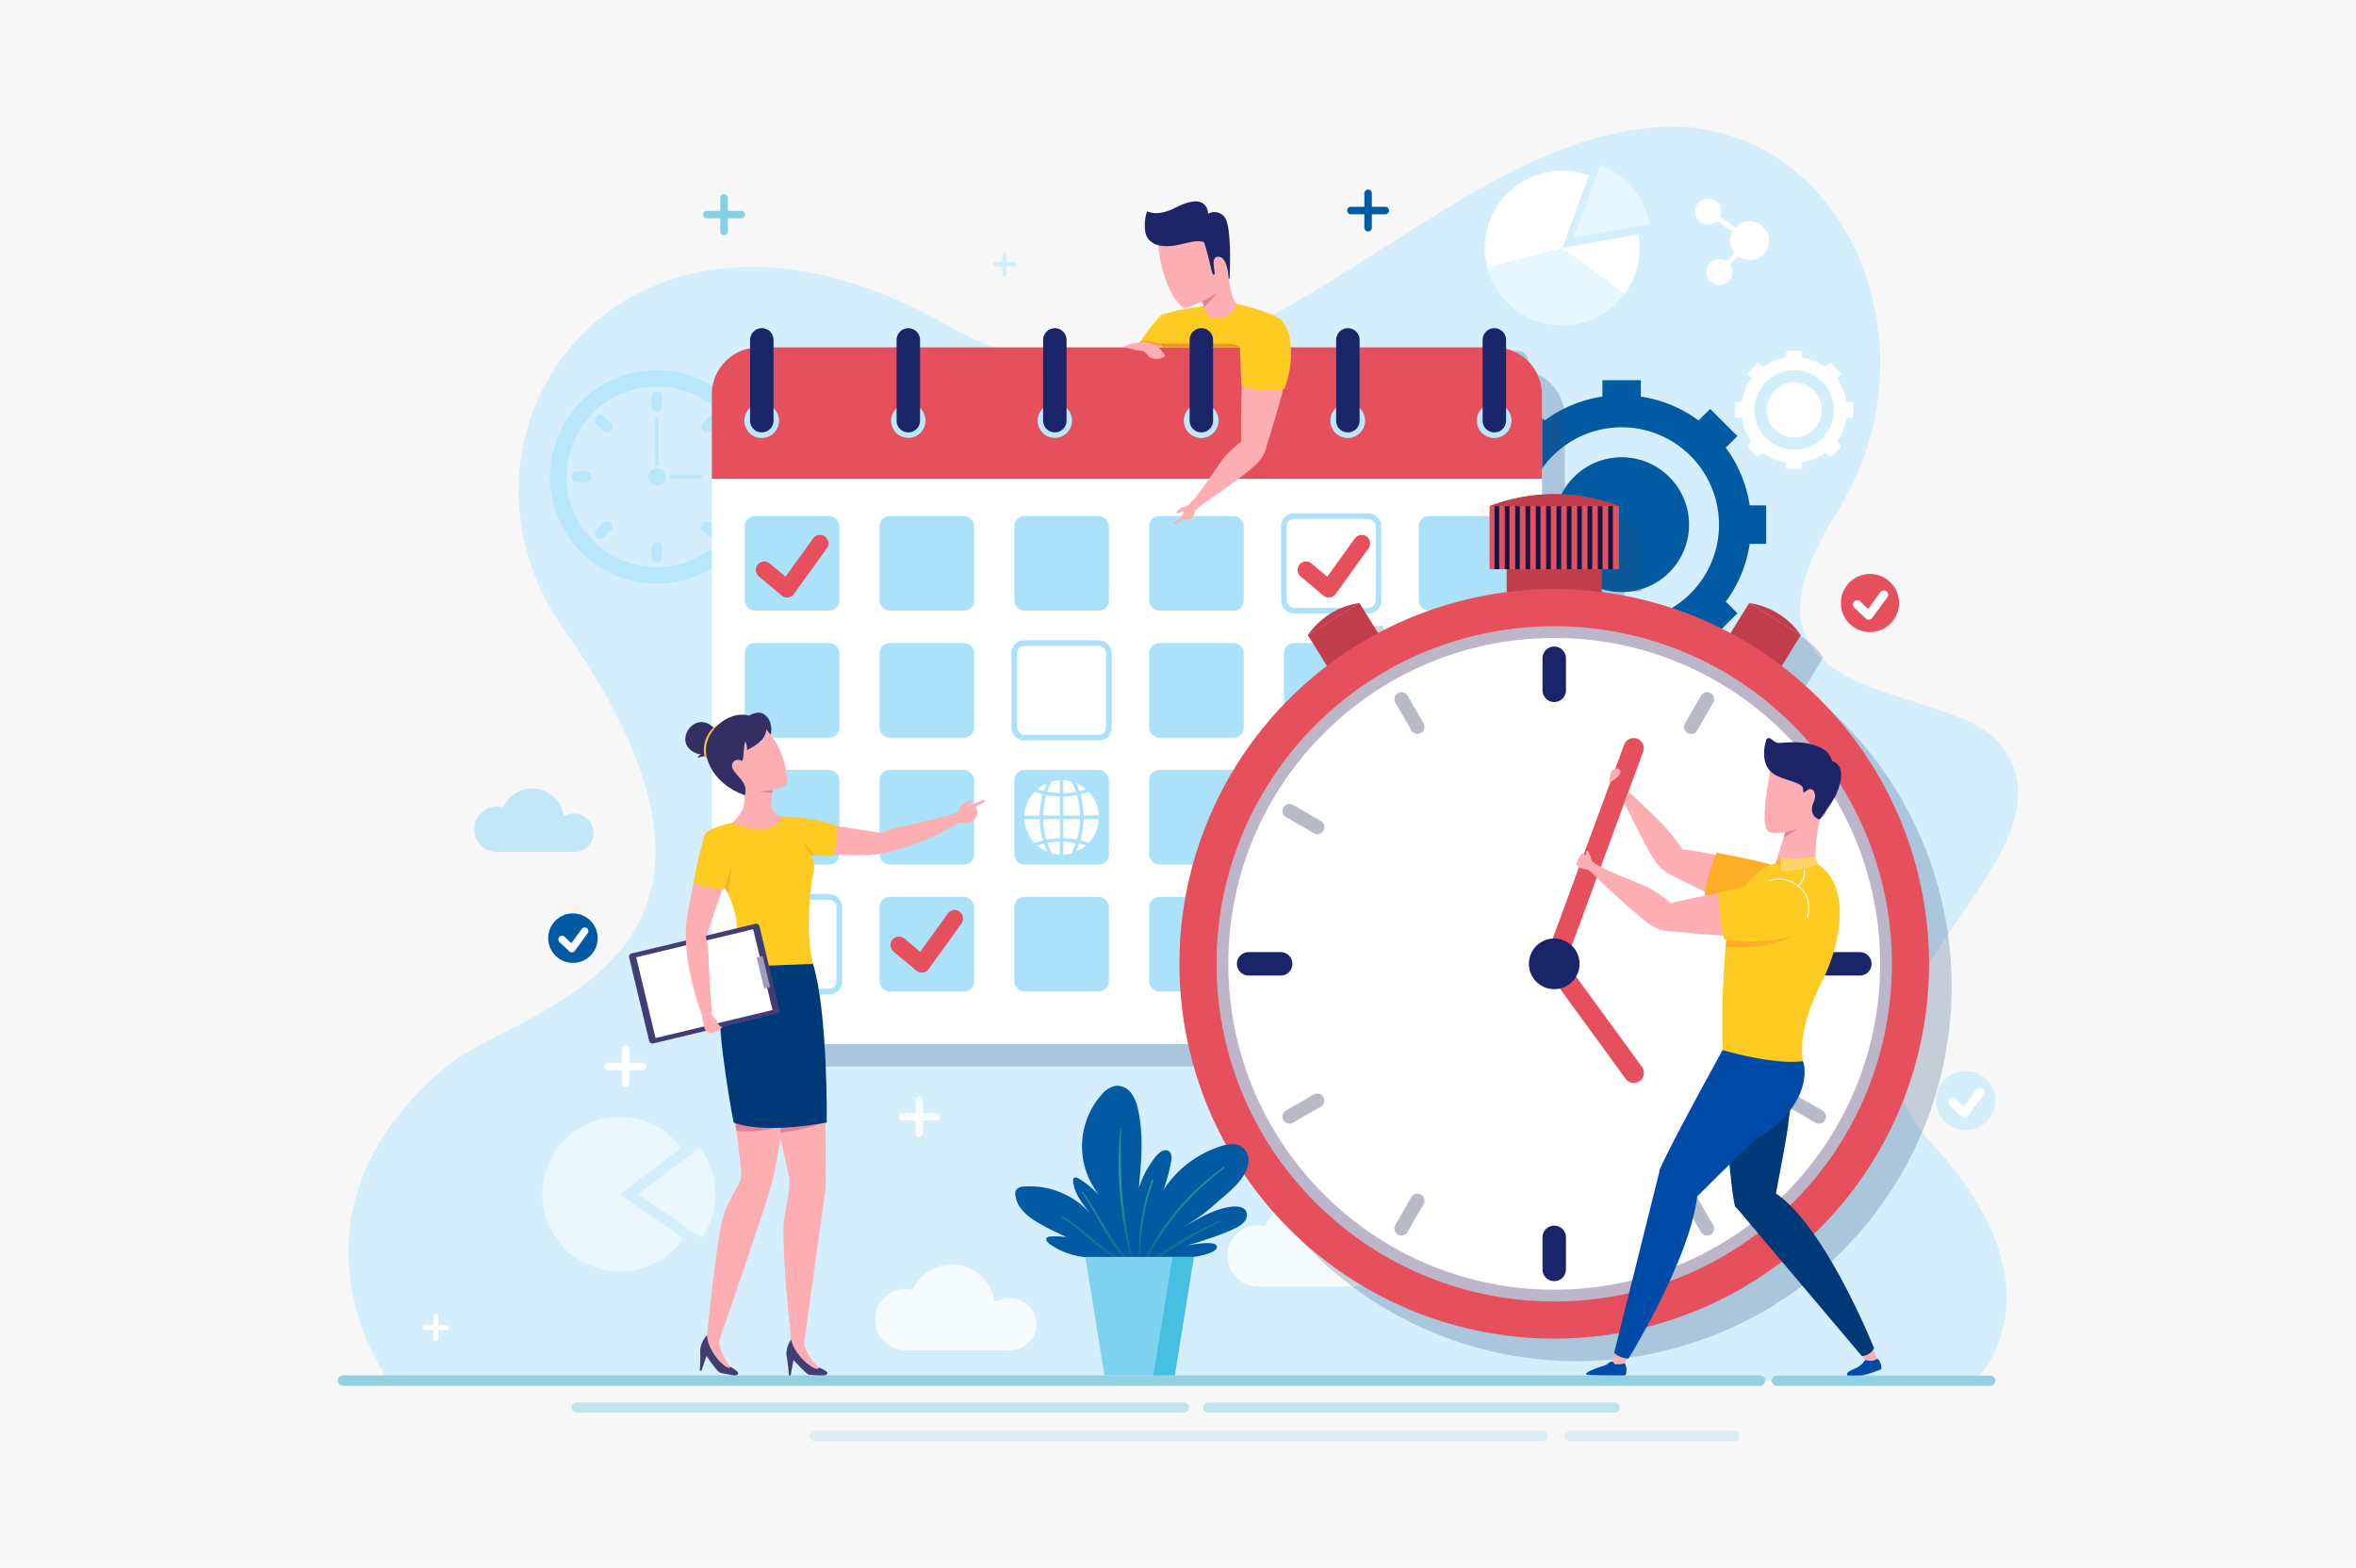 <svg xmlns="http://www.w3.org/2000/svg" xmlns:xlink="http://www.w3.org/1999/xlink" viewBox="0 0 544 362"><defs><linearGradient id="a" x1="262.39" y1="252.3" x2="262.39" y2="284.34" gradientTransform="translate(-8.84 18.57) rotate(-2.27)" gradientUnits="userSpaceOnUse"><stop offset="0.37" stop-color="#86cf94"/><stop offset="0.99" stop-color="#008166"/></linearGradient><linearGradient id="b" x1="266.58" y1="79.94" x2="268.37" y2="79.94" gradientUnits="userSpaceOnUse"><stop offset="0" stop-color="#f7941e"/><stop offset="1" stop-color="#f7941e" stop-opacity="0"/></linearGradient></defs><title>flexible-time-schedule</title><g style="isolation:isolate"><rect width="544" height="362" style="fill:#f7f7f7"/><path d="M89.72,318.87s-28-38,13.37-72.59C119.72,232.37,184.41,222.57,130,145,98,99.35,144.49,32.9,218.64,75.09c63.09,35.91,107-40.56,162.85-45.63C424,25.6,449.54,78,423.9,118.75c-28.76,45.71,26.08,38,38,53.17,21,26.64-47.13,58.27-15.88,92.11,31.83,34.47,10,54.84,10,54.84Z" style="fill:#bde7ff;opacity:0.6"/><path d="M406.37,320H79.17A1.17,1.17,0,0,1,78,318.78h0a1.17,1.17,0,0,1,1.17-1.17h327.2a1.17,1.17,0,0,1,1.17,1.17h0A1.17,1.17,0,0,1,406.37,320Z" style="fill:#91d1e2"/><path d="M459.54,320H410.28a1.17,1.17,0,0,1-1.17-1.17h0a1.17,1.17,0,0,1,1.17-1.17h49.26a1.17,1.17,0,0,1,1.17,1.17h0A1.17,1.17,0,0,1,459.54,320Z" style="fill:#91d1e2"/><path d="M273.38,326.18H133.1a1.17,1.17,0,0,1-1.17-1.17h0a1.17,1.17,0,0,1,1.17-1.17H273.38a1.17,1.17,0,0,1,1.17,1.17h0A1.17,1.17,0,0,1,273.38,326.18Z" style="fill:#91d1e2;opacity:0.5"/><path d="M372.8,326.18H279a1.17,1.17,0,0,1-1.17-1.17h0a1.18,1.18,0,0,1,1.17-1.17H372.8A1.17,1.17,0,0,1,374,325h0A1.17,1.17,0,0,1,372.8,326.18Z" style="fill:#91d1e2;opacity:0.5"/><path d="M356.22,332.74H188.09a1.17,1.17,0,0,1-1.17-1.17h0a1.17,1.17,0,0,1,1.17-1.17H356.22a1.18,1.18,0,0,1,1.17,1.17h0A1.17,1.17,0,0,1,356.22,332.74Z" style="fill:#91d1e2;opacity:0.25"/><path d="M400.55,332.74H362.42a1.17,1.17,0,0,1-1.17-1.17h0a1.18,1.18,0,0,1,1.17-1.17h38.13a1.18,1.18,0,0,1,1.17,1.17h0A1.17,1.17,0,0,1,400.55,332.74Z" style="fill:#91d1e2;opacity:0.25"/><path d="M407.81,125.6v-8.89H404a29.76,29.76,0,0,0-5.52-13.33l2.68-2.68-6.28-6.28-2.68,2.68a29.87,29.87,0,0,0-13.33-5.52V87.79H370v3.79a29.76,29.76,0,0,0-13.33,5.52L354,94.42l-6.28,6.28,2.68,2.68a29.76,29.76,0,0,0-5.52,13.33h-3.79v8.89h3.79a29.87,29.87,0,0,0,5.52,13.33l-2.68,2.68,6.28,6.28,2.68-2.68A29.76,29.76,0,0,0,370,150.73v3.79h8.89v-3.79a29.69,29.69,0,0,0,13.32-5.53l2.69,2.69,6.28-6.28-2.69-2.68A29.78,29.78,0,0,0,404,125.6Zm-11-6.67a22.48,22.48,0,1,1-19.46-20.07A22.49,22.49,0,0,1,396.81,118.93Z" style="fill:#025aa2"/><circle cx="374.44" cy="121.15" r="15.57" transform="translate(24 300.26) rotate(-45)" style="fill:#025aa2"/><path d="M427.92,96.48V92.85h-1.55a12.17,12.17,0,0,0-2.25-5.45l1.09-1.09-2.56-2.57-1.1,1.1a12.07,12.07,0,0,0-5.45-2.26V81h-3.63v1.55A12.07,12.07,0,0,0,407,84.84l-1.1-1.1-2.56,2.57,1.09,1.09a12.17,12.17,0,0,0-2.25,5.45h-1.55v3.63h1.55a12.17,12.17,0,0,0,2.25,5.45l-1.09,1.1,2.56,2.57,1.1-1.1a12.18,12.18,0,0,0,5.45,2.26v1.55h3.63v-1.55a12.18,12.18,0,0,0,5.45-2.26l1.1,1.1,2.56-2.57-1.09-1.1a12.17,12.17,0,0,0,2.25-5.45Zm-4.49-2.72a9.19,9.19,0,1,1-8-8.2A9.19,9.19,0,0,1,423.43,93.76Z" style="fill:#fff"/><path d="M420.65,94.67a6.37,6.37,0,1,1-6.37-6.37A6.37,6.37,0,0,1,420.65,94.67Z" style="fill:#fff"/><g style="opacity:0.5"><path d="M157.36,265a17.87,17.87,0,0,0-14.26-7.1,17.87,17.87,0,0,0,0,35.74,17.87,17.87,0,0,0,14.68-7.69l-14.68-10.18Z" style="fill:#fff"/><path d="M161.55,265l-14.24,10.77L162,285.9a17.81,17.81,0,0,0-.44-20.95Z" style="fill:#fff"/></g><g style="opacity:0.7"><path d="M151.67,134.77a24.66,24.66,0,1,1,24.66-24.66A24.68,24.68,0,0,1,151.67,134.77Zm0-45.52a20.86,20.86,0,1,0,20.86,20.86A20.88,20.88,0,0,0,151.67,89.25Z" style="fill:#ace2f9"/><path d="M166.75,110.11h0a1.25,1.25,0,0,1,1.24-1.25h2.15a1.25,1.25,0,0,1,1.24,1.25h0a1.25,1.25,0,0,1-1.24,1.25H168A1.25,1.25,0,0,1,166.75,110.11Z" style="fill:#ace2f9"/><path d="M132,110.11h0a1.25,1.25,0,0,1,1.25-1.25h2.14a1.25,1.25,0,0,1,1.25,1.25h0a1.26,1.26,0,0,1-1.25,1.25h-2.14A1.26,1.26,0,0,1,132,110.11Z" style="fill:#ace2f9"/><path d="M151.67,125.18h0a1.25,1.25,0,0,1,1.25,1.25v2.14a1.25,1.25,0,0,1-1.25,1.25h0a1.26,1.26,0,0,1-1.25-1.25v-2.14A1.26,1.26,0,0,1,151.67,125.18Z" style="fill:#ace2f9"/><path d="M151.67,90.4h0a1.25,1.25,0,0,1,1.25,1.24v2.14A1.25,1.25,0,0,1,151.67,95h0a1.26,1.26,0,0,1-1.25-1.25V91.64A1.25,1.25,0,0,1,151.67,90.4Z" style="fill:#ace2f9"/><path d="M141,120.77h0a1.24,1.24,0,0,1,0,1.76l-1.51,1.52a1.27,1.27,0,0,1-1.77,0h0a1.27,1.27,0,0,1,0-1.77l1.52-1.51A1.24,1.24,0,0,1,141,120.77Z" style="fill:#ace2f9"/><path d="M165.61,96.17h0a1.24,1.24,0,0,1,0,1.76l-1.51,1.52a1.27,1.27,0,0,1-1.77,0h0a1.27,1.27,0,0,1,0-1.77l1.51-1.51A1.25,1.25,0,0,1,165.61,96.17Z" style="fill:#ace2f9"/><path d="M141,99.45h0a1.26,1.26,0,0,1-1.76,0l-1.52-1.52a1.26,1.26,0,0,1,0-1.76h0a1.25,1.25,0,0,1,1.77,0L141,97.68A1.25,1.25,0,0,1,141,99.45Z" style="fill:#ace2f9"/><path d="M165.61,124.05h0a1.27,1.27,0,0,1-1.77,0l-1.51-1.52a1.26,1.26,0,0,1,0-1.76h0a1.25,1.25,0,0,1,1.77,0l1.51,1.51A1.25,1.25,0,0,1,165.61,124.05Z" style="fill:#ace2f9"/><path d="M153.71,110.11a2,2,0,1,1-2-2A2,2,0,0,1,153.71,110.11Z" style="fill:#ace2f9"/><path d="M151.67,107.55h0a.39.39,0,0,1-.39-.39V96.73a.39.39,0,0,1,.39-.4h0a.4.4,0,0,1,.4.4v10.43A.4.4,0,0,1,151.67,107.55Z" style="fill:#ace2f9"/><path d="M154.49,110.11h0a.39.39,0,0,1,.39-.4h6.89a.4.4,0,0,1,.4.4h0a.39.39,0,0,1-.4.39h-6.89A.38.38,0,0,1,154.49,110.11Z" style="fill:#ace2f9"/></g><path d="M417.65,180.24h-3v-3a.87.87,0,1,0-1.73,0v3h-3a.87.87,0,0,0,0,1.74h3v3a.87.87,0,1,0,1.73,0v-3h3a.87.87,0,1,0,0-1.74Z" style="fill:#11afd3;opacity:0.5"/><path d="M148.33,245.41h-3v-3a.87.87,0,1,0-1.73,0v3h-3a.87.87,0,1,0,0,1.73h3v3a.87.87,0,1,0,1.73,0v-3h3a.87.87,0,1,0,0-1.73Z" style="fill:#fff"/><path d="M103.15,306h-1.94v-1.95a.57.57,0,0,0-1.14,0V306H98.13a.56.56,0,0,0-.57.57.57.57,0,0,0,.57.57h1.94v1.94a.57.57,0,1,0,1.14,0v-1.94h1.94a.57.57,0,0,0,.57-.57A.56.56,0,0,0,103.15,306Z" style="fill:#fff"/><path d="M171.05,48.7h-3v-3a.87.87,0,0,0-1.74,0v3h-3a.87.87,0,1,0,0,1.73h3v3a.87.87,0,1,0,1.74,0v-3h3a.87.87,0,1,0,0-1.73Z" style="fill:#11afd3;opacity:0.5"/><path d="M216.12,257h-3v-3a.87.87,0,0,0-1.74,0v3h-3a.87.87,0,0,0,0,1.74h3v3a.87.87,0,0,0,1.74,0v-3h3a.87.87,0,0,0,0-1.74Z" style="fill:#fff;opacity:0.8"/><path d="M319.76,47.75h-3v-3a.87.87,0,1,0-1.73,0v3h-3a.87.87,0,1,0,0,1.73h3v3a.87.87,0,1,0,1.73,0v-3h3a.87.87,0,1,0,0-1.73Z" style="fill:#025aa2"/><path d="M234.11,60.55h-1.68V58.86a.5.5,0,0,0-1,0v1.69h-1.68a.49.49,0,0,0,0,1h1.68v1.69a.5.5,0,0,0,1,0V61.53h1.68a.49.49,0,1,0,0-1Z" style="fill:#bde7ff;opacity:0.6"/><path d="M232.6,299.86a5.94,5.94,0,0,0-3,.84,9.89,9.89,0,0,0-18.88-2.79,7.15,7.15,0,0,0-1.86-.28,7.08,7.08,0,0,0,0,14.15H232.6a6,6,0,1,0,0-11.92Z" style="fill:#fff;opacity:0.8"/><path d="M314,285.14a5.89,5.89,0,0,0-3,.84,9.89,9.89,0,0,0-18.88-2.79,7.23,7.23,0,0,0-1.87-.28,7.08,7.08,0,0,0,0,14.15H314a6,6,0,0,0,0-11.92Z" style="fill:#fff;opacity:0.8"/><path d="M132.38,187.89a4.35,4.35,0,0,0-2.23.63,7.34,7.34,0,0,0-14-2.07,5.24,5.24,0,1,0-1.38,10.29h17.62a4.43,4.43,0,1,0,0-8.85Z" style="fill:#ace2f9;opacity:0.7"/><path d="M377.49,63.44a17.26,17.26,0,0,1-2.32,4.35,17.86,17.86,0,1,1-8.33-27.26L360.71,57.3l17.57-3.17A17.85,17.85,0,0,1,377.49,63.44Z" style="fill:#e6f7ff"/><path d="M380.87,51.74a17.83,17.83,0,0,0-11.42-13.6l-6.14,16.77Z" style="fill:#e6f7ff"/><path d="M377.49,63.44a17.26,17.26,0,0,1-2.32,4.35L360.71,57.3l17.57-3.17A17.85,17.85,0,0,1,377.49,63.44Z" style="fill:#fff"/><path d="M366.84,40.53,360.71,57.3l-17.3,4.43a17.86,17.86,0,0,1,23.43-21.2Z" style="fill:#fff"/><path d="M404,51.09a4.45,4.45,0,0,0-3.3,1.47l-3.56-2.5a3,3,0,1,0-.66.94L400,53.5a4.39,4.39,0,0,0,.48,4.89l-1.83,1.92a2.89,2.89,0,0,0-1.62-.49,3,3,0,1,0,3,3,3,3,0,0,0-.56-1.73l1.83-1.91a4.42,4.42,0,0,0,2.65.89,4.5,4.5,0,0,0,0-9Z" style="fill:#fff"/><path d="M138,216.59a5.71,5.71,0,1,1-5.76-5.66A5.71,5.71,0,0,1,138,216.59Z" style="fill:#025aa2"/><polyline points="129.77 216.93 132.04 219.09 135.01 215.01" style="fill:none;stroke:#fff;stroke-linecap:round;stroke-linejoin:round;stroke-width:1.684px"/><path d="M438.48,139.19a6.71,6.71,0,1,1-6.76-6.65A6.7,6.7,0,0,1,438.48,139.19Z" style="fill:#e6505c"/><polyline points="428.83 139.59 431.49 142.12 434.98 137.33" style="fill:none;stroke:#fff;stroke-linecap:round;stroke-linejoin:round;stroke-width:1.978px"/><path d="M460.73,254.09a6.84,6.84,0,1,1-6.89-6.78A6.84,6.84,0,0,1,460.73,254.09Z" style="fill:#bde7ff;opacity:0.6"/><polyline points="450.89 254.5 453.6 257.08 457.16 252.2" style="fill:none;stroke:#fff;stroke-linecap:round;stroke-linejoin:round;stroke-width:2.017px"/><g style="opacity:0.25;mix-blend-mode:multiply"><path d="M361.26,96.33V235.38a10.92,10.92,0,0,1-10.92,10.92H180.48a10.92,10.92,0,0,1-10.92-10.92v-139a10.91,10.91,0,0,1,10.92-10.92H350.34A10.91,10.91,0,0,1,361.26,96.33Z" style="fill:#2a507a"/><path d="M361.26,96.33v19.44H169.56V96.33a10.91,10.91,0,0,1,10.92-10.92H350.34A10.91,10.91,0,0,1,361.26,96.33Z" style="fill:#2a507a"/><rect x="177.16" y="124.38" width="21.85" height="21.85" rx="2.32" style="fill:#2a507a"/><rect x="208.29" y="124.38" width="21.85" height="21.85" rx="2.32" style="fill:#2a507a"/><rect x="239.41" y="124.38" width="21.85" height="21.85" rx="2.32" style="fill:#2a507a"/><rect x="270.54" y="124.38" width="21.85" height="21.85" rx="2.32" style="fill:#2a507a"/><rect x="301.66" y="124.38" width="21.85" height="21.85" rx="2.32" style="fill:none;stroke:#2a507a;stroke-miterlimit:10;stroke-width:1.302px"/><rect x="332.79" y="124.38" width="21.85" height="21.85" rx="2.32" style="fill:#2a507a"/><rect x="177.16" y="153.69" width="21.85" height="21.85" rx="2.32" style="fill:#2a507a"/><rect x="208.29" y="153.69" width="21.85" height="21.85" rx="2.32" style="fill:#2a507a"/><rect x="239.41" y="153.69" width="21.85" height="21.85" rx="2.32" style="fill:none;stroke:#2a507a;stroke-miterlimit:10;stroke-width:1.302px"/><rect x="270.54" y="153.69" width="21.85" height="21.85" rx="2.32" style="fill:#2a507a"/><rect x="301.66" y="153.69" width="21.85" height="21.85" rx="2.32" style="fill:#2a507a"/><rect x="332.79" y="153.69" width="21.85" height="21.85" rx="2.32" style="fill:#2a507a"/><rect x="177.16" y="183.01" width="21.85" height="21.85" rx="2.32" style="fill:#2a507a"/><rect x="208.29" y="183.01" width="21.85" height="21.85" rx="2.32" style="fill:#2a507a"/><rect x="239.41" y="183.01" width="21.85" height="21.85" rx="2.32" style="fill:#2a507a"/><rect x="270.54" y="183.01" width="21.85" height="21.85" rx="2.32" style="fill:#2a507a"/><rect x="301.66" y="183.01" width="21.85" height="21.85" rx="2.32" style="fill:#2a507a"/><rect x="332.79" y="183.01" width="21.85" height="21.85" rx="2.32" style="fill:#2a507a"/><rect x="177.16" y="212.32" width="21.85" height="21.85" rx="2.32" style="fill:none;stroke:#2a507a;stroke-miterlimit:10;stroke-width:1.302px"/><rect x="208.29" y="212.32" width="21.85" height="21.85" rx="2.32" style="fill:#2a507a"/><rect x="239.41" y="212.32" width="21.85" height="21.85" rx="2.32" style="fill:#2a507a"/><rect x="270.54" y="212.32" width="21.85" height="21.85" rx="2.32" style="fill:#2a507a"/><rect x="301.66" y="212.32" width="21.85" height="21.85" rx="2.32" style="fill:#2a507a"/><rect x="332.79" y="212.32" width="21.85" height="21.85" rx="2.32" style="fill:#2a507a"/><path d="M185.08,102.35a4,4,0,1,1-4-4A4,4,0,0,1,185.08,102.35Z" style="fill:#2a507a"/><circle cx="214.93" cy="102.35" r="3.97" style="fill:#2a507a"/><circle cx="248.76" cy="102.35" r="3.97" style="fill:#2a507a"/><path d="M286.57,102.35a4,4,0,1,1-4-4A4,4,0,0,1,286.57,102.35Z" style="fill:#2a507a"/><path d="M320.4,102.35a4,4,0,1,1-4-4A4,4,0,0,1,320.4,102.35Z" style="fill:#2a507a"/><path d="M354.23,102.35a4,4,0,1,1-4-4A4,4,0,0,1,354.23,102.35Z" style="fill:#2a507a"/><line x1="181.1" y1="102.35" x2="181.1" y2="83.7" style="fill:none;stroke:#2a507a;stroke-linecap:round;stroke-miterlimit:10;stroke-width:5.414px"/><line x1="214.93" y1="102.35" x2="214.93" y2="83.7" style="fill:none;stroke:#2a507a;stroke-linecap:round;stroke-miterlimit:10;stroke-width:5.414px"/><line x1="248.76" y1="102.35" x2="248.76" y2="83.7" style="fill:none;stroke:#2a507a;stroke-linecap:round;stroke-miterlimit:10;stroke-width:5.414px"/><line x1="316.43" y1="102.35" x2="316.43" y2="83.7" style="fill:none;stroke:#2a507a;stroke-linecap:round;stroke-miterlimit:10;stroke-width:5.414px"/><line x1="350.26" y1="102.35" x2="350.26" y2="83.7" style="fill:none;stroke:#2a507a;stroke-linecap:round;stroke-miterlimit:10;stroke-width:5.414px"/><path d="M256.6,188.06a19.49,19.49,0,0,1-1.94.57,18.51,18.51,0,0,1,.74,4.89h3.51A8.53,8.53,0,0,0,256.6,188.06Zm-2.9-2a17,17,0,0,1,.72,1.83c.52-.12,1-.26,1.52-.42A7.92,7.92,0,0,0,253.7,186Zm-1.08-.38a8.29,8.29,0,0,0-1.88-.3v3a17.68,17.68,0,0,0,2.89-.28A19,19,0,0,0,252.62,185.65Zm1.25,3.15a18.34,18.34,0,0,1-3.13.31v4.41h3.85A17.2,17.2,0,0,0,253.87,188.8Zm-3.53-3.45h0Zm-2.28.3a16.75,16.75,0,0,0-1,2.36,17.36,17.36,0,0,0,2.88.29v-3A8.21,8.21,0,0,0,248.06,185.65Zm-3.33,1.77a15.54,15.54,0,0,0,1.52.43A16.85,16.85,0,0,1,247,186,8.39,8.39,0,0,0,244.73,187.42Zm2.08,1.37a17.22,17.22,0,0,0-.73,4.73h3.85v-4.41A18.14,18.14,0,0,1,246.81,188.79Zm-2.73-.74a8.49,8.49,0,0,0-2.32,5.47h3.51a19.08,19.08,0,0,1,.74-4.91A15.82,15.82,0,0,1,244.08,188.05Zm6.66,6.28v4.42a18.24,18.24,0,0,1,3.12.32,17.41,17.41,0,0,0,.73-4.74Zm4.66,0a18.13,18.13,0,0,1-.75,4.9,18.68,18.68,0,0,1,1.94.56,8.49,8.49,0,0,0,2.32-5.46ZM246.27,200c-.52.12-1,.26-1.54.43a8.66,8.66,0,0,0,2.27,1.41C246.73,201.24,246.48,200.63,246.27,200Zm8.14,0a18.12,18.12,0,0,1-.74,1.84,8.19,8.19,0,0,0,2.27-1.42Q255.18,200.18,254.41,200Zm-3.67-.45v3a8.81,8.81,0,0,0,1.85-.29,16.93,16.93,0,0,0,1-2.37A17.36,17.36,0,0,0,250.74,199.55Zm-3.68.3a18.27,18.27,0,0,0,1,2.37,8.42,8.42,0,0,0,1.84.29v-3A17.36,17.36,0,0,0,247.06,199.85Zm-1.79-5.52h-3.51a8.52,8.52,0,0,0,2.32,5.48,18.21,18.21,0,0,1,1.95-.57A18.28,18.28,0,0,1,245.27,194.33Zm.81,0a17.8,17.8,0,0,0,.73,4.74,19.3,19.3,0,0,1,3.12-.32v-4.42Z" style="fill:#2a507a"/><path d="M249.93,202.51h.8" style="fill:#2a507a"/><polyline points="181.68 136.82 186.95 141.22 194.54 130.68" style="fill:none;stroke:#2a507a;stroke-linecap:round;stroke-linejoin:round;stroke-width:3.906px"/><polyline points="306.76 136.82 312.03 141.22 319.62 130.68" style="fill:none;stroke:#2a507a;stroke-linecap:round;stroke-linejoin:round;stroke-width:3.906px"/><polyline points="212.78 223.45 218.05 227.85 225.64 217.3" style="fill:none;stroke:#2a507a;stroke-linecap:round;stroke-linejoin:round;stroke-width:3.906px"/></g><path d="M356.05,91.13V230.18a10.92,10.92,0,0,1-10.92,10.92H175.27a10.92,10.92,0,0,1-10.92-10.92v-139a10.91,10.91,0,0,1,10.92-10.92H345.13A10.91,10.91,0,0,1,356.05,91.13Z" style="fill:#fff"/><path d="M356.05,91.13v19.44H164.35V91.13a10.91,10.91,0,0,1,10.92-10.92H345.13A10.91,10.91,0,0,1,356.05,91.13Z" style="fill:#e6505c"/><rect x="171.96" y="119.17" width="21.85" height="21.85" rx="2.32" style="fill:#ace2f9"/><rect x="203.08" y="119.17" width="21.85" height="21.85" rx="2.32" style="fill:#ace2f9"/><rect x="234.2" y="119.17" width="21.85" height="21.85" rx="2.32" style="fill:#ace2f9"/><rect x="265.33" y="119.17" width="21.85" height="21.85" rx="2.32" style="fill:#ace2f9"/><rect x="296.45" y="119.17" width="21.85" height="21.85" rx="2.32" style="fill:none;stroke:#ace2f9;stroke-miterlimit:10;stroke-width:1.302px"/><rect x="327.58" y="119.17" width="21.85" height="21.85" rx="2.32" style="fill:#ace2f9"/><rect x="171.96" y="148.49" width="21.85" height="21.85" rx="2.32" style="fill:#ace2f9"/><rect x="203.08" y="148.49" width="21.85" height="21.85" rx="2.32" style="fill:#ace2f9"/><rect x="234.2" y="148.49" width="21.85" height="21.85" rx="2.32" style="fill:none;stroke:#ace2f9;stroke-miterlimit:10;stroke-width:1.302px"/><rect x="265.33" y="148.49" width="21.85" height="21.85" rx="2.32" style="fill:#ace2f9"/><rect x="296.45" y="148.49" width="21.85" height="21.85" rx="2.32" style="fill:#ace2f9"/><rect x="327.58" y="148.49" width="21.85" height="21.85" rx="2.32" style="fill:#ace2f9"/><rect x="171.96" y="177.8" width="21.85" height="21.85" rx="2.32" style="fill:#ace2f9"/><rect x="203.08" y="177.8" width="21.85" height="21.85" rx="2.32" style="fill:#ace2f9"/><rect x="234.2" y="177.8" width="21.85" height="21.85" rx="2.32" style="fill:#ace2f9"/><rect x="265.33" y="177.8" width="21.85" height="21.85" rx="2.32" style="fill:#ace2f9"/><rect x="296.45" y="177.8" width="21.85" height="21.85" rx="2.32" style="fill:#ace2f9"/><rect x="327.58" y="177.8" width="21.85" height="21.85" rx="2.32" style="fill:#ace2f9"/><rect x="171.96" y="207.11" width="21.85" height="21.85" rx="2.32" style="fill:none;stroke:#ace2f9;stroke-miterlimit:10;stroke-width:1.302px"/><rect x="203.08" y="207.11" width="21.85" height="21.85" rx="2.32" style="fill:#ace2f9"/><rect x="234.2" y="207.11" width="21.85" height="21.85" rx="2.32" style="fill:#ace2f9"/><rect x="265.33" y="207.11" width="21.85" height="21.85" rx="2.32" style="fill:#ace2f9"/><rect x="296.45" y="207.11" width="21.85" height="21.85" rx="2.32" style="fill:#ace2f9"/><rect x="327.58" y="207.11" width="21.85" height="21.85" rx="2.32" style="fill:#ace2f9"/><path d="M179.87,97.14a4,4,0,1,1-4-4A4,4,0,0,1,179.87,97.14Z" style="fill:#bde7ff"/><circle cx="209.73" cy="97.14" r="3.97" style="fill:#bde7ff"/><circle cx="243.56" cy="97.14" r="3.97" style="fill:#bde7ff"/><path d="M281.36,97.14a4,4,0,1,1-4-4A4,4,0,0,1,281.36,97.14Z" style="fill:#bde7ff"/><path d="M315.19,97.14a4,4,0,1,1-4-4A4,4,0,0,1,315.19,97.14Z" style="fill:#bde7ff"/><path d="M349,97.14a4,4,0,1,1-4-4A4,4,0,0,1,349,97.14Z" style="fill:#bde7ff"/><line x1="175.9" y1="97.14" x2="175.9" y2="78.49" style="fill:none;stroke:#192469;stroke-linecap:round;stroke-miterlimit:10;stroke-width:5.414px"/><line x1="209.73" y1="97.14" x2="209.73" y2="78.49" style="fill:none;stroke:#192469;stroke-linecap:round;stroke-miterlimit:10;stroke-width:5.414px"/><line x1="243.56" y1="97.14" x2="243.56" y2="78.49" style="fill:none;stroke:#192469;stroke-linecap:round;stroke-miterlimit:10;stroke-width:5.414px"/><line x1="311.22" y1="97.14" x2="311.22" y2="78.49" style="fill:none;stroke:#192469;stroke-linecap:round;stroke-miterlimit:10;stroke-width:5.414px"/><line x1="345.05" y1="97.14" x2="345.05" y2="78.49" style="fill:none;stroke:#192469;stroke-linecap:round;stroke-miterlimit:10;stroke-width:5.414px"/><path d="M251.39,182.85a15.16,15.16,0,0,1-1.93.57,18.49,18.49,0,0,1,.73,4.89h3.52A8.54,8.54,0,0,0,251.39,182.85Zm-2.9-2c.28.6.51,1.21.73,1.83.51-.12,1-.26,1.51-.42A8.4,8.4,0,0,0,248.49,180.82Zm-1.08-.38a8.29,8.29,0,0,0-1.88-.29v2.94a16.64,16.64,0,0,0,2.89-.28A19,19,0,0,0,247.41,180.44Zm1.25,3.15a18.24,18.24,0,0,1-3.13.31v4.41h3.86A17.66,17.66,0,0,0,248.66,183.59Zm-3.53-3.45h0Zm-2.28.3a16.75,16.75,0,0,0-1,2.36,16.46,16.46,0,0,0,2.89.29v-2.94A8.2,8.2,0,0,0,242.85,180.44Zm-3.33,1.77c.5.17,1,.31,1.52.43a17.71,17.71,0,0,1,.73-1.82A8.81,8.81,0,0,0,239.52,182.21Zm2.08,1.37a17.28,17.28,0,0,0-.73,4.73h3.86V183.9A18.25,18.25,0,0,1,241.6,183.58Zm-2.73-.74a8.54,8.54,0,0,0-2.32,5.47h3.51a19.59,19.59,0,0,1,.74-4.91A15.82,15.82,0,0,1,238.87,182.84Zm6.66,6.28v4.42a18.14,18.14,0,0,1,3.12.32,17.75,17.75,0,0,0,.74-4.74Zm4.66,0a18.06,18.06,0,0,1-.74,4.9,19.31,19.31,0,0,1,1.93.57,8.5,8.5,0,0,0,2.33-5.47Zm-9.13,5.68c-.52.12-1,.26-1.54.43a8.66,8.66,0,0,0,2.27,1.41A19.56,19.56,0,0,1,241.06,194.8Zm8.14,0a17.23,17.23,0,0,1-.74,1.84,8.19,8.19,0,0,0,2.27-1.42C250.23,195.05,249.71,194.91,249.2,194.79Zm-3.67-.44v3a8.71,8.71,0,0,0,1.85-.29,16.93,16.93,0,0,0,1-2.37A16.33,16.33,0,0,0,245.53,194.35Zm-3.68.3a20.33,20.33,0,0,0,1,2.36,8.51,8.51,0,0,0,1.85.29v-3A16.56,16.56,0,0,0,241.85,194.65Zm-1.79-5.53h-3.51a8.5,8.5,0,0,0,2.32,5.48,18.91,18.91,0,0,1,1.95-.57A18.62,18.62,0,0,1,240.06,189.12Zm.81,0a17.36,17.36,0,0,0,.74,4.74,19.08,19.08,0,0,1,3.12-.32v-4.42Z" style="fill:#fff"/><path d="M244.72,197.3h.81" style="fill:#fff"/><polyline points="176.47 131.61 181.74 136.02 189.33 125.47" style="fill:none;stroke:#e6505c;stroke-linecap:round;stroke-linejoin:round;stroke-width:3.906px"/><polyline points="301.56 131.61 306.82 136.02 314.41 125.47" style="fill:none;stroke:#e6505c;stroke-linecap:round;stroke-linejoin:round;stroke-width:3.906px"/><polyline points="207.57 218.24 212.84 222.64 220.43 212.09" style="fill:none;stroke:#e6505c;stroke-linecap:round;stroke-linejoin:round;stroke-width:3.906px"/><g style="opacity:0.25;mix-blend-mode:multiply"><rect x="308.85" y="147.37" width="14.04" height="10.4" transform="translate(-33.03 188.9) rotate(-31.73)" style="fill:#2a507a"/><path d="M307.16,151.83h0a17.62,17.62,0,0,1,11.94-7.38h0Z" style="fill:#2a507a"/><rect x="407.1" y="145.55" width="10.4" height="14.04" transform="translate(65.72 423.02) rotate(-58.27)" style="fill:#2a507a"/><path d="M421,151.83h0a17.6,17.6,0,0,0-11.94-7.38h0Z" style="fill:#2a507a"/><rect x="353.1" y="136.64" width="21.96" height="7.18" style="fill:#2a507a"/><path d="M379,122.09v14.55h-29.9V122.09A41.76,41.76,0,0,1,379,122.09Z" style="fill:#2a507a"/><line x1="350.83" y1="136.64" x2="350.83" y2="122.09" style="fill:none;stroke:#2a507a;stroke-miterlimit:10;stroke-width:1.083px"/><line x1="353.21" y1="136.64" x2="353.21" y2="122.09" style="fill:none;stroke:#2a507a;stroke-miterlimit:10;stroke-width:1.083px"/><line x1="355.6" y1="136.64" x2="355.6" y2="122.09" style="fill:none;stroke:#2a507a;stroke-miterlimit:10;stroke-width:1.083px"/><line x1="357.99" y1="136.64" x2="357.99" y2="122.09" style="fill:none;stroke:#2a507a;stroke-miterlimit:10;stroke-width:1.083px"/><line x1="360.37" y1="136.64" x2="360.37" y2="122.09" style="fill:none;stroke:#2a507a;stroke-miterlimit:10;stroke-width:1.083px"/><line x1="362.76" y1="136.64" x2="362.76" y2="122.09" style="fill:none;stroke:#2a507a;stroke-miterlimit:10;stroke-width:1.083px"/><line x1="365.14" y1="136.64" x2="365.14" y2="122.09" style="fill:none;stroke:#2a507a;stroke-miterlimit:10;stroke-width:1.083px"/><line x1="367.53" y1="136.64" x2="367.53" y2="122.09" style="fill:none;stroke:#2a507a;stroke-miterlimit:10;stroke-width:1.083px"/><line x1="369.92" y1="136.64" x2="369.92" y2="122.09" style="fill:none;stroke:#2a507a;stroke-miterlimit:10;stroke-width:1.083px"/><line x1="372.3" y1="136.64" x2="372.3" y2="122.09" style="fill:none;stroke:#2a507a;stroke-miterlimit:10;stroke-width:1.083px"/><line x1="374.69" y1="136.64" x2="374.69" y2="122.09" style="fill:none;stroke:#2a507a;stroke-miterlimit:10;stroke-width:1.083px"/><line x1="377.08" y1="136.64" x2="377.08" y2="122.09" style="fill:none;stroke:#2a507a;stroke-miterlimit:10;stroke-width:1.083px"/><path d="M379,122.09h-29.9A41.76,41.76,0,0,1,379,122.09Z" style="fill:#2a507a"/><circle cx="364.08" cy="227.78" r="86.55" transform="translate(-54.42 324.16) rotate(-45)" style="fill:#2a507a"/><circle cx="364.08" cy="227.78" r="77.97" transform="translate(-54.42 324.16) rotate(-45)" style="fill:#2a507a;opacity:0.7"/><circle cx="364.08" cy="227.78" r="75.25" style="fill:#2a507a"/><line x1="434.65" y1="227.78" x2="427.24" y2="227.78" style="fill:none;stroke:#2a507a;stroke-linecap:round;stroke-miterlimit:10;stroke-width:5.414px"/><line x1="364.08" y1="298.34" x2="364.08" y2="290.94" style="fill:none;stroke:#2a507a;stroke-linecap:round;stroke-miterlimit:10;stroke-width:5.414px"/><line x1="293.51" y1="227.78" x2="300.92" y2="227.78" style="fill:none;stroke:#2a507a;stroke-linecap:round;stroke-miterlimit:10;stroke-width:5.414px"/><line x1="364.08" y1="157.21" x2="364.08" y2="164.62" style="fill:none;stroke:#2a507a;stroke-linecap:round;stroke-miterlimit:10;stroke-width:5.414px"/><line x1="425.19" y1="263.06" x2="418.78" y2="259.36" style="fill:none;stroke:#2a507a;stroke-linecap:round;stroke-miterlimit:10;stroke-width:3.248px"/><line x1="328.8" y1="288.89" x2="332.5" y2="282.47" style="fill:none;stroke:#2a507a;stroke-linecap:round;stroke-miterlimit:10;stroke-width:3.248px"/><line x1="302.97" y1="192.49" x2="309.38" y2="196.19" style="fill:none;stroke:#2a507a;stroke-linecap:round;stroke-miterlimit:10;stroke-width:3.248px"/><line x1="399.37" y1="166.66" x2="395.66" y2="173.08" style="fill:none;stroke:#2a507a;stroke-linecap:round;stroke-miterlimit:10;stroke-width:3.248px"/><line x1="399.35" y1="288.9" x2="395.65" y2="282.48" style="fill:none;stroke:#2a507a;stroke-linecap:round;stroke-miterlimit:10;stroke-width:3.248px"/><line x1="302.96" y1="263.05" x2="309.38" y2="259.35" style="fill:none;stroke:#2a507a;stroke-linecap:round;stroke-miterlimit:10;stroke-width:3.248px"/><line x1="328.81" y1="166.66" x2="332.51" y2="173.07" style="fill:none;stroke:#2a507a;stroke-linecap:round;stroke-miterlimit:10;stroke-width:3.248px"/><line x1="425.2" y1="192.5" x2="418.78" y2="196.21" style="fill:none;stroke:#2a507a;stroke-linecap:round;stroke-miterlimit:10;stroke-width:3.248px"/><path d="M382.44,255.31a2.34,2.34,0,0,1-1.89-1l-19.1-26.2,18.8-50.91a2.33,2.33,0,0,1,3-1.39,2.35,2.35,0,0,1,1.39,3l-17.93,48.56,17.62,24.18a2.34,2.34,0,0,1-1.89,3.72Z" style="fill:#2a507a"/><circle cx="364.08" cy="227.78" r="5.85" style="fill:#2a507a"/></g><rect x="303.64" y="142.16" width="14.04" height="10.4" transform="translate(-31.07 185.39) rotate(-31.73)" style="fill:#c13d4c"/><path d="M302,146.63h0a17.59,17.59,0,0,1,11.93-7.39h0Z" style="fill:#c13d4c"/><rect x="401.89" y="140.34" width="10.4" height="14.04" transform="translate(67.68 416.12) rotate(-58.27)" style="fill:#c13d4c"/><path d="M415.79,146.63h0a17.61,17.61,0,0,0-11.94-7.39h0Z" style="fill:#c13d4c"/><rect x="347.89" y="131.44" width="21.96" height="7.18" style="fill:#c13d4c"/><path d="M373.82,116.88v14.56H343.93V116.88A41.84,41.84,0,0,1,373.82,116.88Z" style="fill:#e6505c"/><line x1="345.62" y1="131.44" x2="345.62" y2="116.88" style="fill:none;stroke:#101747;stroke-miterlimit:10;stroke-width:1.083px"/><line x1="348" y1="131.44" x2="348" y2="116.88" style="fill:none;stroke:#101747;stroke-miterlimit:10;stroke-width:1.083px"/><line x1="350.39" y1="131.44" x2="350.39" y2="116.88" style="fill:none;stroke:#101747;stroke-miterlimit:10;stroke-width:1.083px"/><line x1="352.78" y1="131.44" x2="352.78" y2="116.88" style="fill:none;stroke:#101747;stroke-miterlimit:10;stroke-width:1.083px"/><line x1="355.16" y1="131.44" x2="355.16" y2="116.88" style="fill:none;stroke:#101747;stroke-miterlimit:10;stroke-width:1.083px"/><line x1="357.55" y1="131.44" x2="357.55" y2="116.88" style="fill:none;stroke:#101747;stroke-miterlimit:10;stroke-width:1.083px"/><line x1="359.94" y1="131.44" x2="359.94" y2="116.88" style="fill:none;stroke:#101747;stroke-miterlimit:10;stroke-width:1.083px"/><line x1="362.32" y1="131.44" x2="362.32" y2="116.88" style="fill:none;stroke:#101747;stroke-miterlimit:10;stroke-width:1.083px"/><line x1="364.71" y1="131.44" x2="364.71" y2="116.88" style="fill:none;stroke:#101747;stroke-miterlimit:10;stroke-width:1.083px"/><line x1="367.1" y1="131.44" x2="367.1" y2="116.88" style="fill:none;stroke:#101747;stroke-miterlimit:10;stroke-width:1.083px"/><line x1="369.48" y1="131.44" x2="369.48" y2="116.88" style="fill:none;stroke:#101747;stroke-miterlimit:10;stroke-width:1.083px"/><line x1="371.87" y1="131.44" x2="371.87" y2="116.88" style="fill:none;stroke:#101747;stroke-miterlimit:10;stroke-width:1.083px"/><path d="M373.82,116.88H343.93A41.84,41.84,0,0,1,373.82,116.88Z" style="fill:#c13d4c"/><circle cx="358.87" cy="222.57" r="86.55" transform="translate(-52.27 318.95) rotate(-45)" style="fill:#e6505c"/><circle cx="358.87" cy="222.57" r="77.97" transform="translate(-52.27 318.95) rotate(-45)" style="fill:#ace2f9;opacity:0.7"/><circle cx="358.87" cy="222.57" r="75.25" style="fill:#fff"/><line x1="429.44" y1="222.57" x2="422.03" y2="222.57" style="fill:none;stroke:#192469;stroke-linecap:round;stroke-miterlimit:10;stroke-width:5.414px"/><line x1="358.87" y1="293.14" x2="358.87" y2="285.73" style="fill:none;stroke:#192469;stroke-linecap:round;stroke-miterlimit:10;stroke-width:5.414px"/><line x1="288.31" y1="222.57" x2="295.71" y2="222.57" style="fill:none;stroke:#192469;stroke-linecap:round;stroke-miterlimit:10;stroke-width:5.414px"/><line x1="358.87" y1="152" x2="358.87" y2="159.41" style="fill:none;stroke:#192469;stroke-linecap:round;stroke-miterlimit:10;stroke-width:5.414px"/><g style="opacity:0.3"><line x1="419.99" y1="257.85" x2="413.57" y2="254.15" style="fill:none;stroke:#101747;stroke-linecap:round;stroke-miterlimit:10;stroke-width:3.248px"/><line x1="323.59" y1="283.68" x2="327.29" y2="277.26" style="fill:none;stroke:#101747;stroke-linecap:round;stroke-miterlimit:10;stroke-width:3.248px"/><line x1="297.76" y1="187.28" x2="304.18" y2="190.99" style="fill:none;stroke:#101747;stroke-linecap:round;stroke-miterlimit:10;stroke-width:3.248px"/><line x1="394.16" y1="161.46" x2="390.46" y2="167.87" style="fill:none;stroke:#101747;stroke-linecap:round;stroke-miterlimit:10;stroke-width:3.248px"/><line x1="394.15" y1="283.69" x2="390.44" y2="277.27" style="fill:none;stroke:#101747;stroke-linecap:round;stroke-miterlimit:10;stroke-width:3.248px"/><line x1="297.75" y1="257.84" x2="304.17" y2="254.14" style="fill:none;stroke:#101747;stroke-linecap:round;stroke-miterlimit:10;stroke-width:3.248px"/><line x1="323.6" y1="161.45" x2="327.3" y2="167.86" style="fill:none;stroke:#101747;stroke-linecap:round;stroke-miterlimit:10;stroke-width:3.248px"/><line x1="419.99" y1="187.3" x2="413.58" y2="191" style="fill:none;stroke:#101747;stroke-linecap:round;stroke-miterlimit:10;stroke-width:3.248px"/></g><path d="M377.24,250.1a2.34,2.34,0,0,1-1.9-1l-19.09-26.21L375,172a2.34,2.34,0,1,1,4.39,1.62L361.5,222.2l17.63,24.18a2.35,2.35,0,0,1-1.89,3.72Z" style="fill:#e6505c"/><circle cx="358.87" cy="222.57" r="5.85" style="fill:#192469"/><polyline points="428.73 310.88 430.84 314.53 433.53 314.01 431.68 309.74" style="fill:#fdaeb3"/><path d="M433.52,313.74a3.16,3.16,0,0,1-1.9.51,3.24,3.24,0,0,0-.9-.14c-.21.05-.58.65-.73.82a6.85,6.85,0,0,1-1.43,1c-.37.17-1.8.67-2.06,1.22a.35.35,0,0,0,.33.49l2.44,0a5.29,5.29,0,0,0,1.53-.22,37.63,37.63,0,0,0,3.59-1.23A3,3,0,0,0,433.52,313.74Z" style="fill:#004ba8"/><path d="M409.77,275.4c-10.32-6.63-9,3.28-9,3.28l29.13,34.47a3.54,3.54,0,0,0,2.83-1.8S421.43,283,409.77,275.4Z" style="fill:#003977"/><path d="M413.18,245.84a12,12,0,0,1,.9,5.78c-.28,2.93-.95,5.41-1.19,8.07s-3.34,18.56-3.34,18.56-8.37,2.54-9,.05c-1.23-5-3-32.29-3-32.29S405.68,247.7,413.18,245.84Z" style="fill:#003977"/><path d="M416.34,245.06s2.48,6.68-5.81,14.36c-2.15,2-4.12,2.75-6.76,5.2-2,1.82-14,13.76-14,13.76s-7.46-5.92-6.52-8.3c1.89-4.83,15.27-29,15.27-29S409.13,242.28,416.34,245.06Z" style="fill:#004ba8"/><polyline points="373.2 310.92 372.18 315.05 374.91 315.18 377.13 311.27" style="fill:#fdaeb3"/><path d="M392,272.89c-.72-13.87-8.73-2.81-8.73-2.81l-10.56,42.31a5,5,0,0,0,3.31,1.33S392.68,286.77,392,272.89Z" style="fill:#004ba8"/><path d="M419.15,199.2c-3.44,1.69-9.2.23-9.2.23l1.93-6.16.83-2.62s.59-.51,1.46-1.21c2.68-2.15,8-6.1,6.63-2.25C419,192.28,419.15,199.2,419.15,199.2Z" style="fill:#fdaeb3"/><path d="M416,190.26a9.76,9.76,0,0,1-4.08,3l.83-2.62s.59-.51,1.46-1.21l.29-.05Z" style="fill:#e58099"/><path d="M408.6,178.78s-2.24,11.18-.47,13.05,10-1.57,10-1.57,6.47-6,6-11.5c-.39-4.6-10.06-8.45-14.21-3.69A8.25,8.25,0,0,0,408.6,178.78Z" style="fill:#fdaeb3"/><path d="M407.71,171.27s-1.82,5.75,2.49,7.83c2.86,1.38,6.13,1.69,6.12,3.1s.6.39,1.23.13c1.34-.56,2,1.3,1.18,3-.63,1.32-.55,3.4,1.45,3.9a54.75,54.75,0,0,0,3.4-5c.9-1.61,3.23-7.26-.54-8.49a4.82,4.82,0,0,0-2.73-3.12c-3.61-1.66-7-1.17-9.58-1.06C409.53,171.66,408.24,169.18,407.71,171.27Z" style="fill:#1d2468"/><path d="M400.58,209.1c-1.35-.54-3.3-1.43-5.35-2.4-1.6-.77-3.27-1.59-4.74-2.32-2.75-1.35-4.88-2.45-4.88-2.45s1.78-5.47,2.93-5.71c.68-.14,5.79.8,9.81,1.58.86.16,1.68.32,2.37.47l2.6.51Z" style="fill:#fdaeb3"/><path d="M385.62,201.93c-2.57-1.29-3.64-3-6.43-8.3-1-1.91-3.23-6.38-4.1-8.23l.94-2.57c.53.33,7.84,7.39,8.79,8.5,1.53,1.79,3.72,4.89,3.72,4.89C389.64,198.14,388.18,203.23,385.62,201.93Z" style="fill:#fdaeb3"/><path d="M410,200c-4.2-1.39-13.65-3.09-13.65-3.09s-2.59,5.81-2.69,10.05c3.05,1.92,10.71,4.26,10.71,4.26" style="fill:#fcae24"/><path d="M421.17,225.65c-.11.24-.24.5-.36.74-.61,1.21-1.2,2.43-1.72,3.66-4.24,9.79-2.75,15-2.75,15-7,.91-18.59-2.57-18.59-2.57s0-1,0-1.78a188.76,188.76,0,0,1,.71-22.09c.09-.72.17-1.43.27-2.11a29.23,29.23,0,0,1,2.1-8.38c4-8,9.11-8.7,9.11-8.7a34.82,34.82,0,0,0,9.19-.23C427.45,204,425.28,217,421.17,225.65Z" style="fill:#fecb22"/><path d="M385.28,215s-.36-5.74.63-6.38c.58-.38,5.67-1.39,9.7-2.13l2.39-.43,2.6-.48,1.23,10.61C397.14,216.2,385.28,215,385.28,215Z" style="fill:#fdaeb3"/><path d="M385.91,208.64a33.53,33.53,0,0,0-4.76-3.41c-1.3-.68-6.26-2.62-9.74-4.18a28.73,28.73,0,0,1-3.57-1.9l-1.07,1.66s5,4.9,9.49,8.84,6.15,5.11,9,5.38S387.63,210,385.91,208.64Z" style="fill:#fdaeb3"/><path d="M413.64,216.23c-5.23,3-13.37,2.53-15.17,2.39.09-.72.17-1.43.27-2.11Z" style="fill:#fcae24"/><path d="M415,215.74c-6.51,2.68-16.85,1.25-16.85,1.25A38.39,38.39,0,0,1,397,206.1c2.7-.9,10.86-2.21,10.86-2.21s8.29-1,9.51,4.57C418.64,214.25,415,215.74,415,215.74Z" style="fill:#fecb22"/><path d="M367.33,201.36a2.38,2.38,0,0,0-1.53-.71,2.29,2.29,0,0,1-1.89-1.07,6.84,6.84,0,0,1,1.35-2.48c.22-.14,1.31.69,1.66.82s.3.83,1.47,1.56" style="fill:#fdaeb3"/><path d="M367.44,198.75a2.84,2.84,0,0,0-.35-1.32c-.1-.21-.36-1-.49-1s-.3.16-.36.36a5.07,5.07,0,0,0,0,.92" style="fill:#fdaeb3"/><path d="M410,199.43,411,198a21.28,21.28,0,0,0,8.12.09v1.09l-3.41.71A11.38,11.38,0,0,1,410,199.43Z" style="fill:#fcae24"/><path d="M411,198l.27,3.24s5.44-.21,8.47-1.68l-.62-1.85A24.83,24.83,0,0,1,411,198Z" style="fill:#ffd664"/><path d="M375.13,314.8a5.3,5.3,0,0,1-2.28.23s-.28-.6-.73-.61-1,.63-1.31.77-6.11,1.92-4.16,2.31c.07.08,6.89.11,8.39.11a.37.37,0,0,0,.37-.3A3,3,0,0,0,375.13,314.8Z" style="fill:#004ba8"/><path d="M408.56,203.4a6.28,6.28,0,0,1,4.89.16c3,1.37,4.95,4,3.93,8.15" style="fill:none;stroke:#fff;stroke-linecap:round;stroke-miterlimit:10;stroke-width:0.247px"/><path d="M416.58,200.91a4,4,0,0,1-1.39,3.7" style="fill:none;stroke:#fff;stroke-linecap:round;stroke-miterlimit:10;stroke-width:0.247px"/><path d="M371.59,181.36s-.07-2.63.56-3.34,1.81-.78,2,.16-2.25,2.42-2.25,2.42Z" style="fill:#fdaeb3"/><path d="M190.57,274.89c-1,7.22-4.88,35.09-4.88,35.09h-2.95s-2.51-22.92-1.67-28.38,1.43-7.18,1.17-9.59c0-.27-1.29-5.8-2.32-10.35-.15-.65-.3-1.27-.43-1.85-.54-2.36-1-4.11-1-4.11h12.05S190.83,273,190.57,274.89Z" style="fill:#fdaeb3"/><path d="M189.7,259.38c-3.41,1.47-9.5,2.24-9.78,2.28-.15-.65-.3-1.27-.43-1.85l0-.13,2.92-1.22S193.2,257.87,189.7,259.38Z" style="fill:#e58099"/><path d="M185.69,310a2.42,2.42,0,0,0,.22,1.26,13.17,13.17,0,0,0,3.15,4.55l.24.64-1.73.14a24.36,24.36,0,0,1-2.65-1.77c-.17-.29-.81-1.53-1-1.92s-1-1.09-1-1.42a10.42,10.42,0,0,0-.33-1.48,11.23,11.23,0,0,1,1.16-.87c.17,0,.9-.11.9-.11Z" style="fill:#fdaeb3"/><path d="M182.67,309.31a6,6,0,0,0-1.09,3.52,46.06,46.06,0,0,1,.58,4.78h.4l.66-3.55s2.93,3.23,3.59,3.39a29.48,29.48,0,0,0,3.48.16c.15,0,2.23-.47-1.23-1.82,0,0,0,.69-1.35,0a11.67,11.67,0,0,1-3.52-3.29A8.15,8.15,0,0,1,182.67,309.31Z" style="fill:#423d73"/><path d="M180.62,254.78s0,1.19-.11,3.12c0,.56-.07,1.18-.12,1.84a74.83,74.83,0,0,1-2.77,15.59c-2.14,7-11.49,34.09-11.49,34.09l-2.92-.41s2.15-22.52,3.73-27.82,4.13-7.37,4.21-9.79c0-1.37-.58-6.28-1.12-10.24-.18-1.34-.35-2.56-.49-3.51l-.28-1.95Z" style="fill:#fdaeb3"/><path d="M166.13,309.41a2.41,2.41,0,0,0,.05,1.29,13.14,13.14,0,0,0,2.49,4.94l.15.66-1.73-.09a23.48,23.48,0,0,1-2.39-2.13c-.12-.3-.58-1.62-.72-2s-.83-1.22-.79-1.55a9.82,9.82,0,0,0-.12-1.51,12.22,12.22,0,0,1,1.26-.7c.18,0,.91,0,.91,0Z" style="fill:#fdaeb3"/><path d="M163.23,308.34a6,6,0,0,0-1.56,3.34,47.59,47.59,0,0,1-.09,4.81l.4.06,1.14-3.43s2.46,3.6,3.09,3.85a29.83,29.83,0,0,0,3.43.64c.14,0,2.27-.16-1-2,0,0-.07.68-1.33-.21a11.68,11.68,0,0,1-3.05-3.75A8.32,8.32,0,0,1,163.23,308.34Z" style="fill:#423d73"/><path d="M181.11,259.25a5.35,5.35,0,0,1-.72.49c-3.17,1.86-8.69,1.55-10.36,1.42-.18-1.34-.35-2.56-.49-3.51,3.5-.18,8.77-.31,11,.25C181.55,258.18,181.91,258.6,181.11,259.25Z" style="fill:#e58099"/><path d="M204.18,192.44s.09,3.71-1.09,4.59c-.89.67-8.72.43-12.4.28l-1.89-.09.44-3.62.4-3.38Z" style="fill:#fdaeb3"/><path d="M202.54,192.85a19.6,19.6,0,0,1,5.07-1.85c2.38-.4,13-3.13,13-3.13l.82,2.09s-9.86,6.23-19.51,7.33Z" style="fill:#fdaeb3"/><path d="M220.64,187.87a3.5,3.5,0,0,0,.82-1,2.76,2.76,0,0,1,1.41-1.49c.73-.25,1.29-.62,1.49-.54s.13.56-.27.74-1,.63-1,.77a12.35,12.35,0,0,0,1.91-.88,15.92,15.92,0,0,1,2.36-.78c.25,0,.07.62-.91,1-.74.29-1.16.67-1.1.86a1.53,1.53,0,0,1,.12,1.84,2.78,2.78,0,0,1-2.08,1.61,14.94,14.94,0,0,0-2.24.13" style="fill:#fdaeb3"/><path d="M193.18,190.58s0,5-.65,7a32.84,32.84,0,0,1-4.48-.06c-.92-.06-1.94-.17-3-.34l-1.39-.26V188.7A48.19,48.19,0,0,1,193.18,190.58Z" style="fill:#fecb22"/><path d="M188.05,197.55c-.92-.06-1.94-.17-3-.34l-.24-.35.59-2.53S186.81,196.08,188.05,197.55Z" style="fill:#fcae24"/><path d="M188.1,223.94s-6.54,4.3-19.52.38c0,0,2.11-7.46,1.4-12.34a26.65,26.65,0,0,0-1.91-5.7c-.59-1.39-1.27-2.85-2-4.3-1.19-2.49-2.43-4.88-3.33-6.59a2.79,2.79,0,0,1,1.45-3.9,45,45,0,0,1,19.44-2.79c.56,1.29,1.55,5.63,2.11,6.45,2.78,4.08,2.43,4.52,1.85,7.57C186.79,207,186,217.46,188.1,223.94Z" style="fill:#fecb22"/><path d="M169,199.23s-.35,4.08-1,7.05c-.59-1.39-1.27-2.85-2-4.3Z" style="fill:#fcae24"/><path d="M169.38,223.3s-2.3,1.94-3.09,8.61,3.09,27.3,3.09,27.3,6,2.86,21.51,0c0,0,.32-25.16-3.17-36.63Z" style="fill:#003977"/><path d="M171.33,187.17s-1.42,2.55-2.4,2.8c0,0,4.53,1.8,7.43,1.56a6,6,0,0,0,4.38-2.93,3.19,3.19,0,0,1-2.69-2.95" style="fill:#fdaeb3"/><path d="M178.37,181.78l-.12,1.3c-.06.56-.1,1.11-.11,1.23-.13,1.37-.08,2.46-.28,4.28l-6.52-1.42s1.16-1.24.38-7.51l6.53,2.08Z" style="fill:#fdaeb3"/><path d="M178.37,181.78l-.12,1.3a16.5,16.5,0,0,1-3-.27l3-1.07Z" style="fill:#e58099"/><path d="M173,165.28s2-1.45,3.62-.2,1.84,3.85,1,5.61-4.9-3.68-4.9-3.68" style="fill:#332f62"/><path d="M181.78,180.37a1.26,1.26,0,0,1-.83,1.25,17.37,17.37,0,0,1-8.29,1.06c-4.31-.62-8.48-12.44.2-16.44C174.55,165.46,181.19,170.72,181.78,180.37Z" style="fill:#fdaeb3"/><path d="M162.9,173.79s-1.5.35-1.89,1.25c0,0,1.82-.81,2.62-.15" style="fill:#332f62"/><path d="M164.28,174.16S161,175,159,172.73c-2.74-3.08,2.5-9.51,6.78-3.54" style="fill:#332f62"/><path d="M163.36,175.24a1.26,1.26,0,0,1-.73-.85,7,7,0,0,1,2.17-6.4s.66-.6,1.13-.24" style="fill:#fac12a"/><path d="M172,183.61s-7.12-2-8.82-8.85,8.63-13.6,13-7.08c0,0-3.08.65-3.92,2.94s-.31,5.6-1.21,5a1.37,1.37,0,0,0-2,1.47c.16,1.07,1.82,2.35,2.66,3.79A3.43,3.43,0,0,1,172,183.61Z" style="fill:#332f62"/><path d="M176.13,166.46s3.33,3.39-3.67,6.76c.35-1.33-1.55-4.59-1.55-4.59" style="fill:#332f62"/><rect x="147.18" y="216.45" width="30.94" height="21.37" rx="0.72" transform="translate(373.71 410.14) rotate(166.53)" style="fill:#423d73"/><rect x="148.76" y="217.54" width="27.76" height="19.18" transform="translate(373.71 410.14) rotate(166.53)" style="fill:#fff"/><rect x="175.55" y="220.85" width="1.42" height="7.37" transform="translate(-47.82 47.69) rotate(-13.59)" style="fill:#9e9dba"/><path d="M162.78,217s-3.66-.57-4.32-1.88c-.5-1,1.12-8.66,1.92-12.25.26-1.13.42-1.85.42-1.85l3.5,1.07,3.25,1Z" style="fill:#fdaeb3"/><path d="M162.67,215.3a19.67,19.67,0,0,1,.92,5.31c0,2.42.76,13.38.76,13.38l-2.2.45s-4.38-10.82-3.75-20.51Z" style="fill:#fdaeb3"/><path d="M162.15,234.44a15,15,0,0,0,.58,3.16c1,2.17,3.75.11,4.05-.48,0,0-.8.1-1.36-1.44a3,3,0,0,0-.86-1,2.08,2.08,0,0,1-.21-.66" style="fill:#fdaeb3"/><path d="M162.64,193.11a96.58,96.58,0,0,0-2.49,10.76,19.84,19.84,0,0,0,7,1.47,40,40,0,0,0,2.09-7" style="fill:#fecb22"/><path d="M269.49,290.94s11.48-.62,11.5-3c0-1.81-7-.28-7-.28s7.69-2.23,11.24-4.05a6.34,6.34,0,0,0,2.12-1.52,2.24,2.24,0,0,0,.34-2.45c-.6-1-2-1.11-3.21-1-4.73.57-8.06,3.1-12.32,5.23a38.48,38.48,0,0,0,8.49-5.89c2.39-2.13,5.17-4.13,6.76-7,1-1.78,1.4-4.43-.37-5.9s-4.17-.76-6-.1a24.72,24.72,0,0,0-12.39,9.79,43.14,43.14,0,0,0,1.75-6.44c.16-.88.22-2-.51-2.5-.94-.67-2.2.23-2.94,1.14a22.21,22.21,0,0,0-4,7.4c.58-6,1.15-12.18-.16-18.09a9.41,9.41,0,0,0-1.56-3.81,4.12,4.12,0,0,0-3.57-1.74,5.47,5.47,0,0,0-3.25,2,18,18,0,0,0-.56,23.31,24.48,24.48,0,0,0-4.7-3.85c-.38-.24-.95-.45-1.24-.1a.93.93,0,0,0-.13.68c.27,2.86,2.19,5.27,4,7.48A18.64,18.64,0,0,0,236.44,274a2.23,2.23,0,0,0-1.83.81,1.94,1.94,0,0,0-.17,1.17c.31,2.87,2.84,5,5.34,6.42,2.1,1.23,4.31,2.26,6.51,3.29a18,18,0,0,0-3.81-.14,1.05,1.05,0,0,0-.79.3c-.33.44.14,1,.58,1.35a16.91,16.91,0,0,0,11.12,3.12" style="fill:#025aa2"/><path d="M282.53,269.49c.14-.1.28.13.14.23a64.64,64.64,0,0,0-10,9.33,78.41,78.41,0,0,0-7.78,11.27.13.13,0,0,1-.22-.12c3.91-8.2,10.57-15.42,17.88-20.71Zm-16.53,3a43.58,43.58,0,0,0-2.94,17.93.12.12,0,0,0,.23,0,55.07,55.07,0,0,1,3-17.82c.06-.17-.24-.29-.31-.11Zm-7.27-11.88a83.38,83.38,0,0,0,2.45,30c0,.16.27.08.24-.07a133.72,133.72,0,0,1-2.33-15.14,127.2,127.2,0,0,1-.19-14.74c0-.09-.16-.11-.17,0Zm-8.93,14.75c3,4.21,6.26,12,10.15,15.4.16.14.36-.09.22-.24-3.52-3.87-7-11.12-10.13-15.32-.1-.14-.34,0-.24.16Zm32,6.52c-5.88,2.66-11.95,5.78-16.93,9.92-.15.13,0,.39.17.27,5.49-3.64,10.8-7.22,16.83-10,.15-.06.08-.3-.07-.24Zm-36.57-.72c4.28,2.55,8.86,8,13.53,9.8.15.05.27-.15.12-.22-4.53-2.22-9.15-7.31-13.53-9.82-.14-.08-.26.15-.12.24Z" style="opacity:0.45;mix-blend-mode:multiply;fill:url(#a)"/><polygon points="271.25 317.61 255 317.61 250.6 290.25 275.65 290.25 271.25 317.61" style="fill:#7fd2ef"/><polygon points="271.24 317.61 266.31 317.61 270.73 290.25 275.65 290.25 271.24 317.61" style="fill:#46bfe0"/><path d="M297.91,80.2h-35a3.51,3.51,0,0,1,.34-1.22,40.1,40.1,0,0,1,4.93-6.28c3.63-1.11,5.49-1.35,10.94-2.24l6.16-.39s7.82,1.81,10.46,3.69A9,9,0,0,1,297.91,80.2Z" style="fill:#fecb22"/><path d="M286.31,80.2H262.93a3.82,3.82,0,0,1,.34-1.22,5.35,5.35,0,0,1,2.78,0l1.42.37h15.21C285.65,79.33,286.31,80.2,286.31,80.2Z" style="fill:#f29127"/><path d="M283.71,64.35a9.74,9.74,0,0,0,.11-2.7,6.1,6.1,0,0,0-1.23-2.38,6.08,6.08,0,0,0-1.29.32s0,1.82,0,1.82.44,2.55.57,2.81a11.66,11.66,0,0,0,.72,1.31,4.2,4.2,0,0,0,.6-.2Z" style="fill:#fdaeb3"/><path d="M280.54,73.54a1.93,1.93,0,0,1-2-1.5,8.59,8.59,0,0,0-.49-1.23c-.26-.59-.57-1.22-.77-1.75l2.05-1.5,4.38-3.21s.54,4.1,1.59,5.72C285.3,70.07,285.65,73.25,280.54,73.54Z" style="fill:#fdaeb3"/><path d="M281.54,66.82a17.28,17.28,0,0,1-3.49,4c-.26-.59-.57-1.22-.77-1.75l2.05-1.5Z" style="fill:#e58099"/><path d="M282.92,62.45a12.76,12.76,0,0,1,.05,2.43c0,.08,0,.17,0,.26a2.61,2.61,0,0,1-.06.27c-.69,2.74-9.18,5.89-9.44,5.73-4.74-3-6.38-14.34-5.89-15.08s7.27-1.61,7.41-1.62,6.6.45,6.6.45A71.11,71.11,0,0,1,282.92,62.45Z" style="fill:#fdaeb3"/><path d="M264.44,53.4s.21,4.93,8.31,3c2.22-.54,4.18-1,5.28-.46,1.66,5.21,1.71,7.71,2.3,7.51s-1.25-4.59,1.28-4.12c1.94.36,2.1,5.06,2.1,5.06s.17.38.24-.71c0-.66.49-11.22-1.12-13.44a2.94,2.94,0,0,0-3.89-.87s.14-5.35-7.53-1.41c-4.42,2.28-6.56.73-6.55.87A9.65,9.65,0,0,0,264.44,53.4Z" style="fill:#1d2468"/><path d="M275.38,115.61a8.18,8.18,0,0,1-1,1,2.77,2.77,0,0,1-1.31.53,3.17,3.17,0,0,0-1.4,1.07c-.19.24,0,.34.4.26s.91-.4,1.08-.4.17.2,0,.57a4.29,4.29,0,0,1-.9,1.2c-.28.21-1,.63-1.12.88s0,.38.38.26a12.24,12.24,0,0,0,1.35-.72,2.44,2.44,0,0,0,.51-.4,3.33,3.33,0,0,0,1.12.12,1.24,1.24,0,0,0,.52-.23l.17,0c.36-.15.54-1.39.73-1.73a14.13,14.13,0,0,1,1.79-1.56Z" style="fill:#fdaeb3"/><path d="M265.82,82.61c-.21,0-.49-.24-.85-.62-.11-.11-.27-.31-.44-.51l-.44-.3a1.19,1.19,0,0,0-.66-.21h0v0c-1.66,0-2.4-.75-4.43-.75,0,0,4.75-2.28,7.61-.66a9,9,0,0,0,1.21.12c.83,0,.59.44.33.58-.09,0-.32.06-.56.1l.05,0,.34.4c.37.45.86,1,.95,1.12s0,.24,0,.24C269.12,82.42,267.29,83.34,265.82,82.61Z" style="fill:#fdaeb3"/><path d="M268.12,80.24c-.09,0-.32.06-.56.1a7.67,7.67,0,0,0-1-.8,9,9,0,0,0,1.21.12C268.62,79.68,268.38,80.1,268.12,80.24Z" style="opacity:0.47;mix-blend-mode:multiply;fill:url(#b)"/><path d="M292.26,103.67s-5.18-.77-5.57-1.76c-.23-.59-.16-5.33-.06-9.06,0-.79,0-1.55.06-2.21,0-1.43.07-2.41.07-2.41l9.69.91C295.54,93.32,292.26,103.67,292.26,103.67Z" style="fill:#fdaeb3"/><path d="M286.69,101.91a29.48,29.48,0,0,0-3.94,3.6c-.86,1-3.52,5.08-5.56,7.88a25.61,25.61,0,0,1-2.38,2.83l1.28,1.27s5.31-3.5,9.68-6.8,5.71-4.51,6.49-7S288.25,100.63,286.69,101.91Z" style="fill:#fdaeb3"/><path d="M286.31,80.2l.33,8.87s5.23,1.83,9.93.71c0,0,3-7,.62-13.73" style="fill:#fecb22"/><line x1="277.39" y1="97.14" x2="277.39" y2="78.49" style="fill:none;stroke:#192469;stroke-linecap:round;stroke-miterlimit:10;stroke-width:5.414px"/></g></svg>